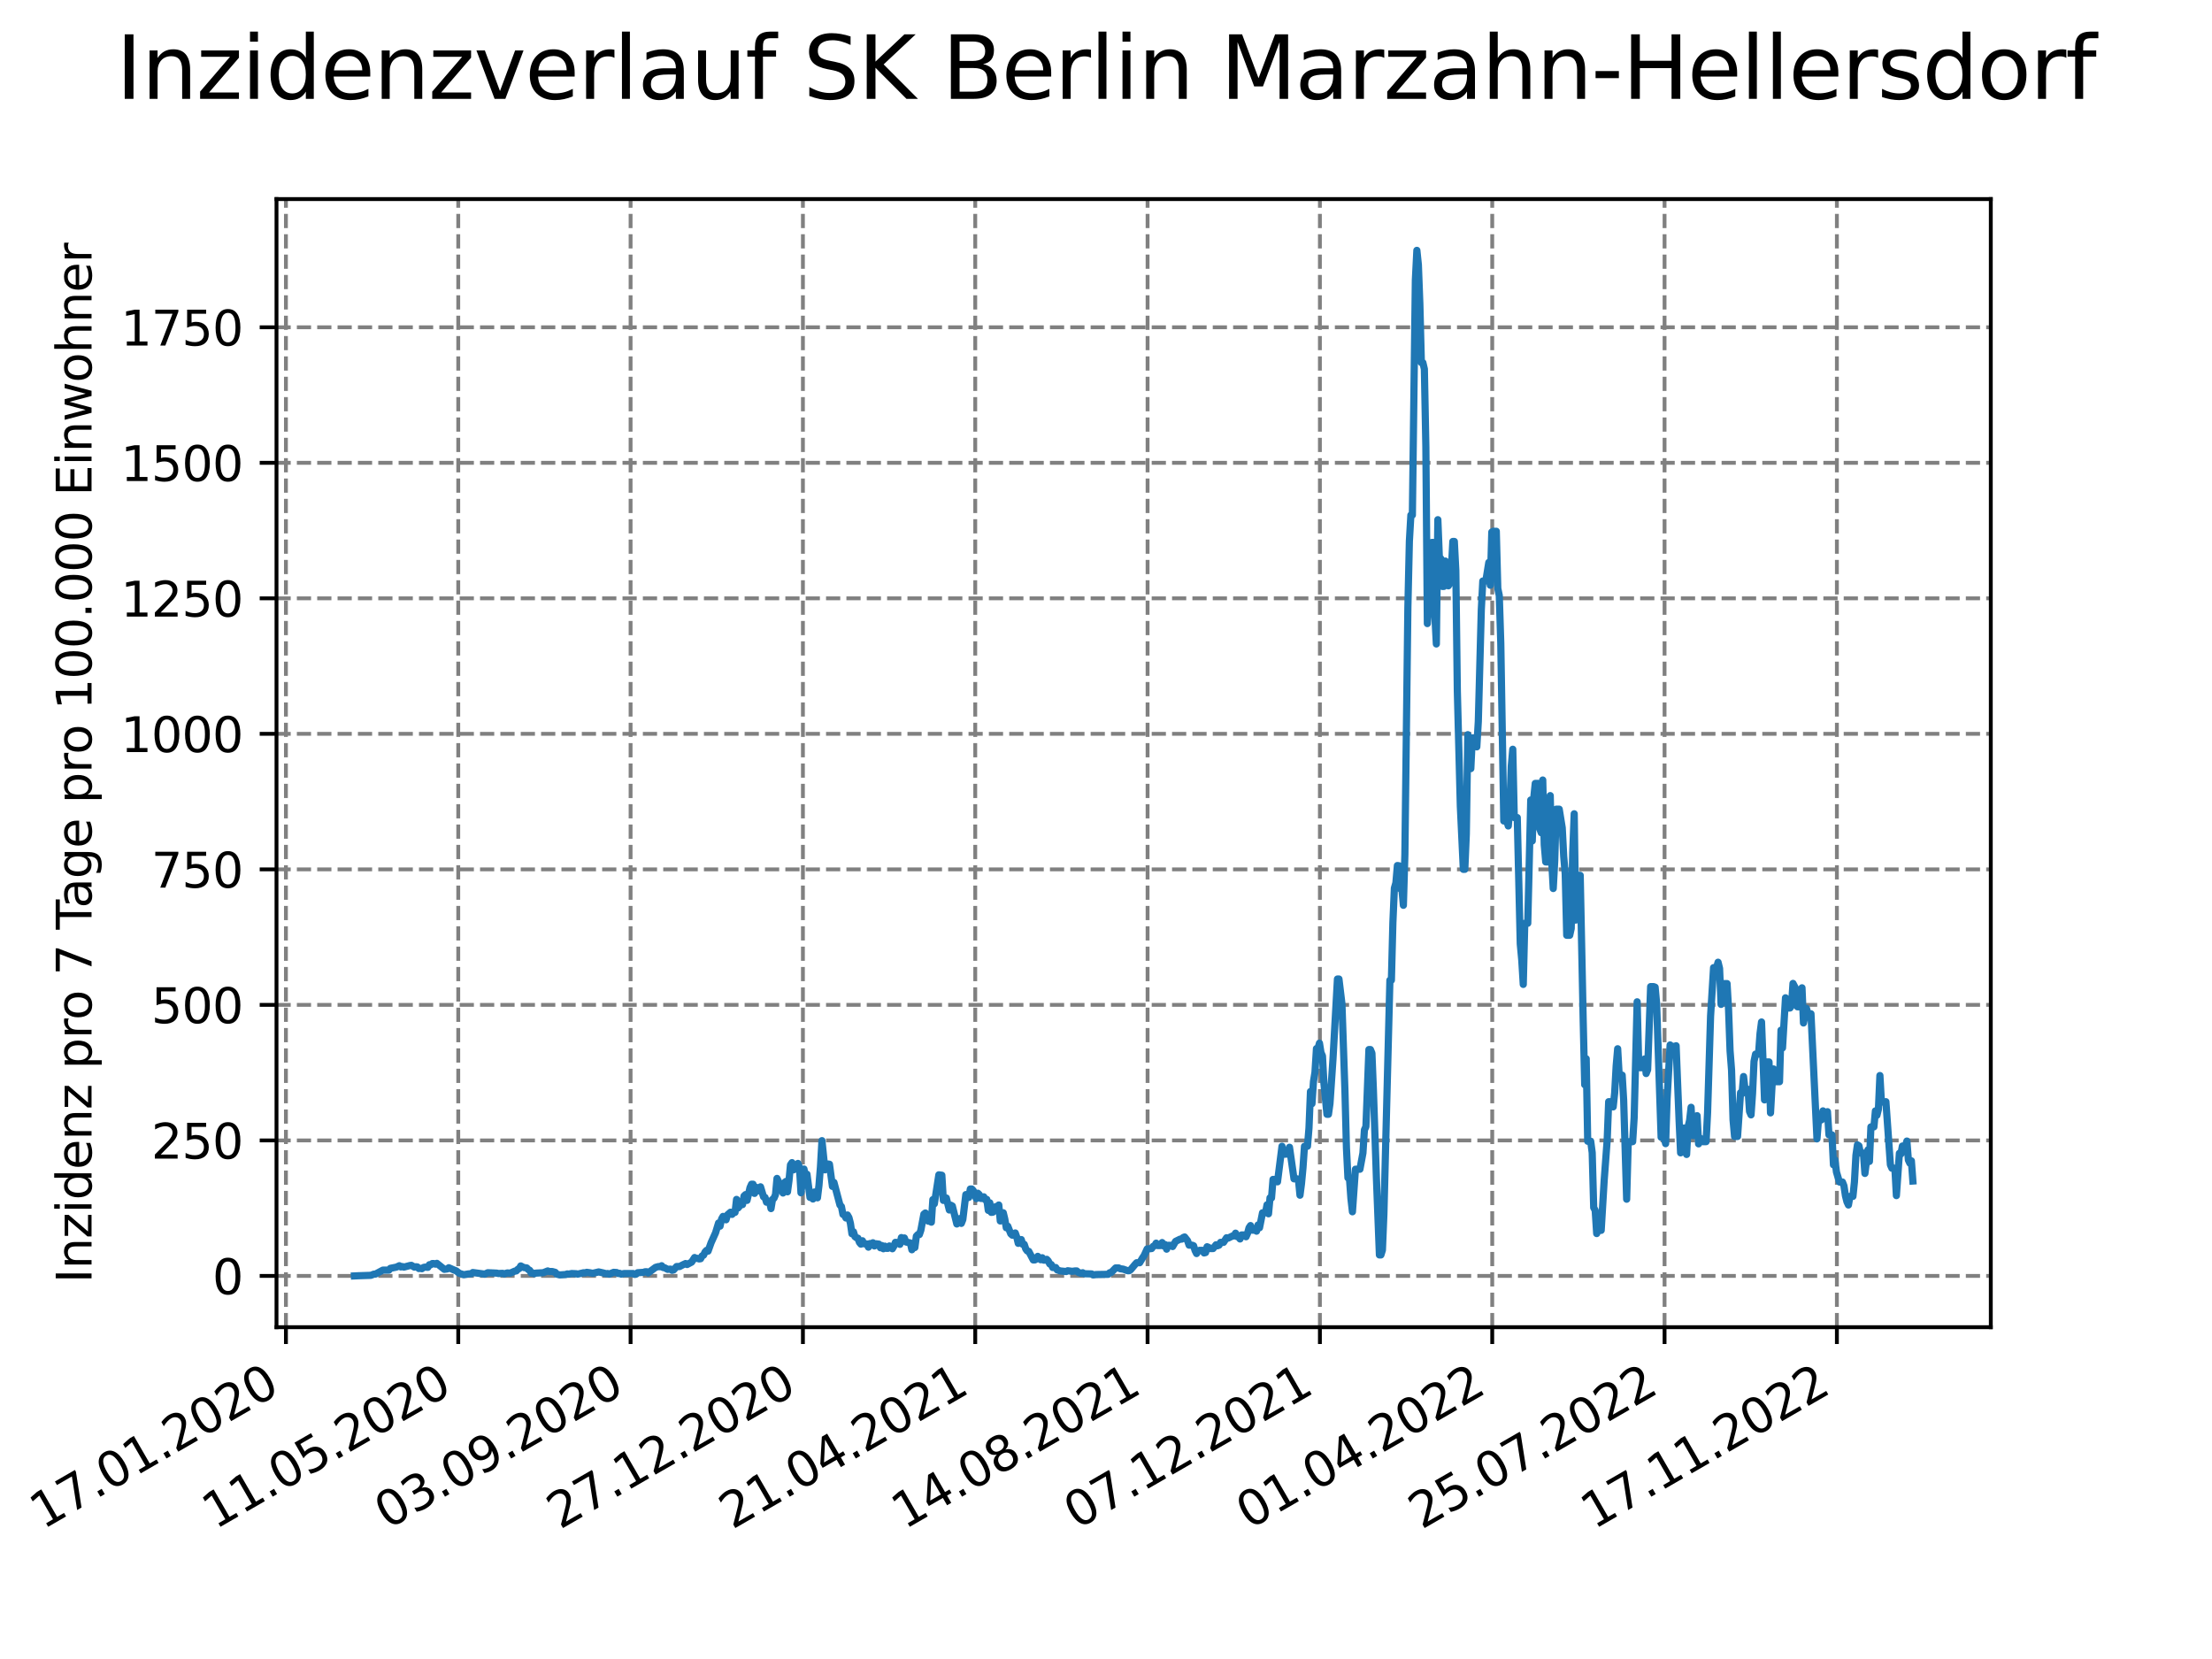 <?xml version="1.0" encoding="utf-8" standalone="no"?>
<!DOCTYPE svg PUBLIC "-//W3C//DTD SVG 1.1//EN"
  "http://www.w3.org/Graphics/SVG/1.1/DTD/svg11.dtd">
<svg xmlns:xlink="http://www.w3.org/1999/xlink" width="460.8pt" height="345.6pt" viewBox="0 0 460.8 345.6" xmlns="http://www.w3.org/2000/svg" version="1.1">
 <defs>
  <style type="text/css">*{stroke-linejoin: round; stroke-linecap: butt}</style>
 </defs>
 <g id="figure_1">
  <g id="patch_1">
   <path d="M 0 345.6 
L 460.8 345.6 
L 460.8 0 
L 0 0 
z
" style="fill: #ffffff"/>
  </g>
  <g id="axes_1">
   <g id="patch_2">
    <path d="M 57.6 276.48 
L 414.72 276.48 
L 414.72 41.472 
L 57.6 41.472 
z
" style="fill: #ffffff"/>
   </g>
   <g id="matplotlib.axis_1">
    <g id="xtick_1">
     <g id="line2d_1">
      <path d="M 59.564 276.48 
L 59.564 41.472 
" clip-path="url(#pee9d88f3ff)" style="fill: none; stroke-dasharray: 2.96,1.28; stroke-dashoffset: 0; stroke: #808080; stroke-width: 0.8"/>
     </g>
     <g id="line2d_2">
      <defs>
       <path id="mc13dec3981" d="M 0 0 
L 0 3.5 
" style="stroke: #000000; stroke-width: 0.8"/>
      </defs>
      <g>
       <use xlink:href="#mc13dec3981" x="59.564" y="276.48" style="stroke: #000000; stroke-width: 0.8"/>
      </g>
     </g>
     <g id="text_1">
      <!-- 17.01.2020 -->
      <g transform="translate(8.939 318.689) rotate(-30) scale(0.1 -0.1)">
       <defs>
        <path id="DejaVuSans-31" d="M 794 531 
L 1825 531 
L 1825 4091 
L 703 3866 
L 703 4441 
L 1819 4666 
L 2450 4666 
L 2450 531 
L 3481 531 
L 3481 0 
L 794 0 
L 794 531 
z
" transform="scale(0.016)"/>
        <path id="DejaVuSans-37" d="M 525 4666 
L 3525 4666 
L 3525 4397 
L 1831 0 
L 1172 0 
L 2766 4134 
L 525 4134 
L 525 4666 
z
" transform="scale(0.016)"/>
        <path id="DejaVuSans-2e" d="M 684 794 
L 1344 794 
L 1344 0 
L 684 0 
L 684 794 
z
" transform="scale(0.016)"/>
        <path id="DejaVuSans-30" d="M 2034 4250 
Q 1547 4250 1301 3770 
Q 1056 3291 1056 2328 
Q 1056 1369 1301 889 
Q 1547 409 2034 409 
Q 2525 409 2770 889 
Q 3016 1369 3016 2328 
Q 3016 3291 2770 3770 
Q 2525 4250 2034 4250 
z
M 2034 4750 
Q 2819 4750 3233 4129 
Q 3647 3509 3647 2328 
Q 3647 1150 3233 529 
Q 2819 -91 2034 -91 
Q 1250 -91 836 529 
Q 422 1150 422 2328 
Q 422 3509 836 4129 
Q 1250 4750 2034 4750 
z
" transform="scale(0.016)"/>
        <path id="DejaVuSans-32" d="M 1228 531 
L 3431 531 
L 3431 0 
L 469 0 
L 469 531 
Q 828 903 1448 1529 
Q 2069 2156 2228 2338 
Q 2531 2678 2651 2914 
Q 2772 3150 2772 3378 
Q 2772 3750 2511 3984 
Q 2250 4219 1831 4219 
Q 1534 4219 1204 4116 
Q 875 4013 500 3803 
L 500 4441 
Q 881 4594 1212 4672 
Q 1544 4750 1819 4750 
Q 2544 4750 2975 4387 
Q 3406 4025 3406 3419 
Q 3406 3131 3298 2873 
Q 3191 2616 2906 2266 
Q 2828 2175 2409 1742 
Q 1991 1309 1228 531 
z
" transform="scale(0.016)"/>
       </defs>
       <use xlink:href="#DejaVuSans-31"/>
       <use xlink:href="#DejaVuSans-37" x="63.623"/>
       <use xlink:href="#DejaVuSans-2e" x="127.246"/>
       <use xlink:href="#DejaVuSans-30" x="159.033"/>
       <use xlink:href="#DejaVuSans-31" x="222.656"/>
       <use xlink:href="#DejaVuSans-2e" x="286.279"/>
       <use xlink:href="#DejaVuSans-32" x="318.066"/>
       <use xlink:href="#DejaVuSans-30" x="381.689"/>
       <use xlink:href="#DejaVuSans-32" x="445.312"/>
       <use xlink:href="#DejaVuSans-30" x="508.936"/>
      </g>
     </g>
    </g>
    <g id="xtick_2">
     <g id="line2d_3">
      <path d="M 95.463 276.48 
L 95.463 41.472 
" clip-path="url(#pee9d88f3ff)" style="fill: none; stroke-dasharray: 2.96,1.28; stroke-dashoffset: 0; stroke: #808080; stroke-width: 0.8"/>
     </g>
     <g id="line2d_4">
      <g>
       <use xlink:href="#mc13dec3981" x="95.463" y="276.48" style="stroke: #000000; stroke-width: 0.8"/>
      </g>
     </g>
     <g id="text_2">
      <!-- 11.05.2020 -->
      <g transform="translate(44.838 318.689) rotate(-30) scale(0.1 -0.1)">
       <defs>
        <path id="DejaVuSans-35" d="M 691 4666 
L 3169 4666 
L 3169 4134 
L 1269 4134 
L 1269 2991 
Q 1406 3038 1543 3061 
Q 1681 3084 1819 3084 
Q 2600 3084 3056 2656 
Q 3513 2228 3513 1497 
Q 3513 744 3044 326 
Q 2575 -91 1722 -91 
Q 1428 -91 1123 -41 
Q 819 9 494 109 
L 494 744 
Q 775 591 1075 516 
Q 1375 441 1709 441 
Q 2250 441 2565 725 
Q 2881 1009 2881 1497 
Q 2881 1984 2565 2268 
Q 2250 2553 1709 2553 
Q 1456 2553 1204 2497 
Q 953 2441 691 2322 
L 691 4666 
z
" transform="scale(0.016)"/>
       </defs>
       <use xlink:href="#DejaVuSans-31"/>
       <use xlink:href="#DejaVuSans-31" x="63.623"/>
       <use xlink:href="#DejaVuSans-2e" x="127.246"/>
       <use xlink:href="#DejaVuSans-30" x="159.033"/>
       <use xlink:href="#DejaVuSans-35" x="222.656"/>
       <use xlink:href="#DejaVuSans-2e" x="286.279"/>
       <use xlink:href="#DejaVuSans-32" x="318.066"/>
       <use xlink:href="#DejaVuSans-30" x="381.689"/>
       <use xlink:href="#DejaVuSans-32" x="445.312"/>
       <use xlink:href="#DejaVuSans-30" x="508.936"/>
      </g>
     </g>
    </g>
    <g id="xtick_3">
     <g id="line2d_5">
      <path d="M 131.363 276.48 
L 131.363 41.472 
" clip-path="url(#pee9d88f3ff)" style="fill: none; stroke-dasharray: 2.96,1.28; stroke-dashoffset: 0; stroke: #808080; stroke-width: 0.8"/>
     </g>
     <g id="line2d_6">
      <g>
       <use xlink:href="#mc13dec3981" x="131.363" y="276.48" style="stroke: #000000; stroke-width: 0.8"/>
      </g>
     </g>
     <g id="text_3">
      <!-- 03.09.2020 -->
      <g transform="translate(80.737 318.689) rotate(-30) scale(0.1 -0.1)">
       <defs>
        <path id="DejaVuSans-33" d="M 2597 2516 
Q 3050 2419 3304 2112 
Q 3559 1806 3559 1356 
Q 3559 666 3084 287 
Q 2609 -91 1734 -91 
Q 1441 -91 1130 -33 
Q 819 25 488 141 
L 488 750 
Q 750 597 1062 519 
Q 1375 441 1716 441 
Q 2309 441 2620 675 
Q 2931 909 2931 1356 
Q 2931 1769 2642 2001 
Q 2353 2234 1838 2234 
L 1294 2234 
L 1294 2753 
L 1863 2753 
Q 2328 2753 2575 2939 
Q 2822 3125 2822 3475 
Q 2822 3834 2567 4026 
Q 2313 4219 1838 4219 
Q 1578 4219 1281 4162 
Q 984 4106 628 3988 
L 628 4550 
Q 988 4650 1302 4700 
Q 1616 4750 1894 4750 
Q 2613 4750 3031 4423 
Q 3450 4097 3450 3541 
Q 3450 3153 3228 2886 
Q 3006 2619 2597 2516 
z
" transform="scale(0.016)"/>
        <path id="DejaVuSans-39" d="M 703 97 
L 703 672 
Q 941 559 1184 500 
Q 1428 441 1663 441 
Q 2288 441 2617 861 
Q 2947 1281 2994 2138 
Q 2813 1869 2534 1725 
Q 2256 1581 1919 1581 
Q 1219 1581 811 2004 
Q 403 2428 403 3163 
Q 403 3881 828 4315 
Q 1253 4750 1959 4750 
Q 2769 4750 3195 4129 
Q 3622 3509 3622 2328 
Q 3622 1225 3098 567 
Q 2575 -91 1691 -91 
Q 1453 -91 1209 -44 
Q 966 3 703 97 
z
M 1959 2075 
Q 2384 2075 2632 2365 
Q 2881 2656 2881 3163 
Q 2881 3666 2632 3958 
Q 2384 4250 1959 4250 
Q 1534 4250 1286 3958 
Q 1038 3666 1038 3163 
Q 1038 2656 1286 2365 
Q 1534 2075 1959 2075 
z
" transform="scale(0.016)"/>
       </defs>
       <use xlink:href="#DejaVuSans-30"/>
       <use xlink:href="#DejaVuSans-33" x="63.623"/>
       <use xlink:href="#DejaVuSans-2e" x="127.246"/>
       <use xlink:href="#DejaVuSans-30" x="159.033"/>
       <use xlink:href="#DejaVuSans-39" x="222.656"/>
       <use xlink:href="#DejaVuSans-2e" x="286.279"/>
       <use xlink:href="#DejaVuSans-32" x="318.066"/>
       <use xlink:href="#DejaVuSans-30" x="381.689"/>
       <use xlink:href="#DejaVuSans-32" x="445.312"/>
       <use xlink:href="#DejaVuSans-30" x="508.936"/>
      </g>
     </g>
    </g>
    <g id="xtick_4">
     <g id="line2d_7">
      <path d="M 167.262 276.48 
L 167.262 41.472 
" clip-path="url(#pee9d88f3ff)" style="fill: none; stroke-dasharray: 2.96,1.28; stroke-dashoffset: 0; stroke: #808080; stroke-width: 0.8"/>
     </g>
     <g id="line2d_8">
      <g>
       <use xlink:href="#mc13dec3981" x="167.262" y="276.48" style="stroke: #000000; stroke-width: 0.8"/>
      </g>
     </g>
     <g id="text_4">
      <!-- 27.12.2020 -->
      <g transform="translate(116.637 318.689) rotate(-30) scale(0.1 -0.1)">
       <use xlink:href="#DejaVuSans-32"/>
       <use xlink:href="#DejaVuSans-37" x="63.623"/>
       <use xlink:href="#DejaVuSans-2e" x="127.246"/>
       <use xlink:href="#DejaVuSans-31" x="159.033"/>
       <use xlink:href="#DejaVuSans-32" x="222.656"/>
       <use xlink:href="#DejaVuSans-2e" x="286.279"/>
       <use xlink:href="#DejaVuSans-32" x="318.066"/>
       <use xlink:href="#DejaVuSans-30" x="381.689"/>
       <use xlink:href="#DejaVuSans-32" x="445.312"/>
       <use xlink:href="#DejaVuSans-30" x="508.936"/>
      </g>
     </g>
    </g>
    <g id="xtick_5">
     <g id="line2d_9">
      <path d="M 203.161 276.48 
L 203.161 41.472 
" clip-path="url(#pee9d88f3ff)" style="fill: none; stroke-dasharray: 2.96,1.28; stroke-dashoffset: 0; stroke: #808080; stroke-width: 0.8"/>
     </g>
     <g id="line2d_10">
      <g>
       <use xlink:href="#mc13dec3981" x="203.161" y="276.48" style="stroke: #000000; stroke-width: 0.8"/>
      </g>
     </g>
     <g id="text_5">
      <!-- 21.04.2021 -->
      <g transform="translate(152.536 318.689) rotate(-30) scale(0.1 -0.1)">
       <defs>
        <path id="DejaVuSans-34" d="M 2419 4116 
L 825 1625 
L 2419 1625 
L 2419 4116 
z
M 2253 4666 
L 3047 4666 
L 3047 1625 
L 3713 1625 
L 3713 1100 
L 3047 1100 
L 3047 0 
L 2419 0 
L 2419 1100 
L 313 1100 
L 313 1709 
L 2253 4666 
z
" transform="scale(0.016)"/>
       </defs>
       <use xlink:href="#DejaVuSans-32"/>
       <use xlink:href="#DejaVuSans-31" x="63.623"/>
       <use xlink:href="#DejaVuSans-2e" x="127.246"/>
       <use xlink:href="#DejaVuSans-30" x="159.033"/>
       <use xlink:href="#DejaVuSans-34" x="222.656"/>
       <use xlink:href="#DejaVuSans-2e" x="286.279"/>
       <use xlink:href="#DejaVuSans-32" x="318.066"/>
       <use xlink:href="#DejaVuSans-30" x="381.689"/>
       <use xlink:href="#DejaVuSans-32" x="445.312"/>
       <use xlink:href="#DejaVuSans-31" x="508.936"/>
      </g>
     </g>
    </g>
    <g id="xtick_6">
     <g id="line2d_11">
      <path d="M 239.061 276.48 
L 239.061 41.472 
" clip-path="url(#pee9d88f3ff)" style="fill: none; stroke-dasharray: 2.96,1.28; stroke-dashoffset: 0; stroke: #808080; stroke-width: 0.8"/>
     </g>
     <g id="line2d_12">
      <g>
       <use xlink:href="#mc13dec3981" x="239.061" y="276.48" style="stroke: #000000; stroke-width: 0.8"/>
      </g>
     </g>
     <g id="text_6">
      <!-- 14.08.2021 -->
      <g transform="translate(188.435 318.689) rotate(-30) scale(0.1 -0.1)">
       <defs>
        <path id="DejaVuSans-38" d="M 2034 2216 
Q 1584 2216 1326 1975 
Q 1069 1734 1069 1313 
Q 1069 891 1326 650 
Q 1584 409 2034 409 
Q 2484 409 2743 651 
Q 3003 894 3003 1313 
Q 3003 1734 2745 1975 
Q 2488 2216 2034 2216 
z
M 1403 2484 
Q 997 2584 770 2862 
Q 544 3141 544 3541 
Q 544 4100 942 4425 
Q 1341 4750 2034 4750 
Q 2731 4750 3128 4425 
Q 3525 4100 3525 3541 
Q 3525 3141 3298 2862 
Q 3072 2584 2669 2484 
Q 3125 2378 3379 2068 
Q 3634 1759 3634 1313 
Q 3634 634 3220 271 
Q 2806 -91 2034 -91 
Q 1263 -91 848 271 
Q 434 634 434 1313 
Q 434 1759 690 2068 
Q 947 2378 1403 2484 
z
M 1172 3481 
Q 1172 3119 1398 2916 
Q 1625 2713 2034 2713 
Q 2441 2713 2670 2916 
Q 2900 3119 2900 3481 
Q 2900 3844 2670 4047 
Q 2441 4250 2034 4250 
Q 1625 4250 1398 4047 
Q 1172 3844 1172 3481 
z
" transform="scale(0.016)"/>
       </defs>
       <use xlink:href="#DejaVuSans-31"/>
       <use xlink:href="#DejaVuSans-34" x="63.623"/>
       <use xlink:href="#DejaVuSans-2e" x="127.246"/>
       <use xlink:href="#DejaVuSans-30" x="159.033"/>
       <use xlink:href="#DejaVuSans-38" x="222.656"/>
       <use xlink:href="#DejaVuSans-2e" x="286.279"/>
       <use xlink:href="#DejaVuSans-32" x="318.066"/>
       <use xlink:href="#DejaVuSans-30" x="381.689"/>
       <use xlink:href="#DejaVuSans-32" x="445.312"/>
       <use xlink:href="#DejaVuSans-31" x="508.936"/>
      </g>
     </g>
    </g>
    <g id="xtick_7">
     <g id="line2d_13">
      <path d="M 274.96 276.48 
L 274.96 41.472 
" clip-path="url(#pee9d88f3ff)" style="fill: none; stroke-dasharray: 2.96,1.28; stroke-dashoffset: 0; stroke: #808080; stroke-width: 0.8"/>
     </g>
     <g id="line2d_14">
      <g>
       <use xlink:href="#mc13dec3981" x="274.96" y="276.48" style="stroke: #000000; stroke-width: 0.8"/>
      </g>
     </g>
     <g id="text_7">
      <!-- 07.12.2021 -->
      <g transform="translate(224.335 318.689) rotate(-30) scale(0.1 -0.1)">
       <use xlink:href="#DejaVuSans-30"/>
       <use xlink:href="#DejaVuSans-37" x="63.623"/>
       <use xlink:href="#DejaVuSans-2e" x="127.246"/>
       <use xlink:href="#DejaVuSans-31" x="159.033"/>
       <use xlink:href="#DejaVuSans-32" x="222.656"/>
       <use xlink:href="#DejaVuSans-2e" x="286.279"/>
       <use xlink:href="#DejaVuSans-32" x="318.066"/>
       <use xlink:href="#DejaVuSans-30" x="381.689"/>
       <use xlink:href="#DejaVuSans-32" x="445.312"/>
       <use xlink:href="#DejaVuSans-31" x="508.936"/>
      </g>
     </g>
    </g>
    <g id="xtick_8">
     <g id="line2d_15">
      <path d="M 310.859 276.48 
L 310.859 41.472 
" clip-path="url(#pee9d88f3ff)" style="fill: none; stroke-dasharray: 2.96,1.28; stroke-dashoffset: 0; stroke: #808080; stroke-width: 0.8"/>
     </g>
     <g id="line2d_16">
      <g>
       <use xlink:href="#mc13dec3981" x="310.859" y="276.48" style="stroke: #000000; stroke-width: 0.8"/>
      </g>
     </g>
     <g id="text_8">
      <!-- 01.04.2022 -->
      <g transform="translate(260.234 318.689) rotate(-30) scale(0.1 -0.1)">
       <use xlink:href="#DejaVuSans-30"/>
       <use xlink:href="#DejaVuSans-31" x="63.623"/>
       <use xlink:href="#DejaVuSans-2e" x="127.246"/>
       <use xlink:href="#DejaVuSans-30" x="159.033"/>
       <use xlink:href="#DejaVuSans-34" x="222.656"/>
       <use xlink:href="#DejaVuSans-2e" x="286.279"/>
       <use xlink:href="#DejaVuSans-32" x="318.066"/>
       <use xlink:href="#DejaVuSans-30" x="381.689"/>
       <use xlink:href="#DejaVuSans-32" x="445.312"/>
       <use xlink:href="#DejaVuSans-32" x="508.936"/>
      </g>
     </g>
    </g>
    <g id="xtick_9">
     <g id="line2d_17">
      <path d="M 346.758 276.48 
L 346.758 41.472 
" clip-path="url(#pee9d88f3ff)" style="fill: none; stroke-dasharray: 2.96,1.28; stroke-dashoffset: 0; stroke: #808080; stroke-width: 0.8"/>
     </g>
     <g id="line2d_18">
      <g>
       <use xlink:href="#mc13dec3981" x="346.758" y="276.48" style="stroke: #000000; stroke-width: 0.8"/>
      </g>
     </g>
     <g id="text_9">
      <!-- 25.07.2022 -->
      <g transform="translate(296.133 318.689) rotate(-30) scale(0.1 -0.1)">
       <use xlink:href="#DejaVuSans-32"/>
       <use xlink:href="#DejaVuSans-35" x="63.623"/>
       <use xlink:href="#DejaVuSans-2e" x="127.246"/>
       <use xlink:href="#DejaVuSans-30" x="159.033"/>
       <use xlink:href="#DejaVuSans-37" x="222.656"/>
       <use xlink:href="#DejaVuSans-2e" x="286.279"/>
       <use xlink:href="#DejaVuSans-32" x="318.066"/>
       <use xlink:href="#DejaVuSans-30" x="381.689"/>
       <use xlink:href="#DejaVuSans-32" x="445.312"/>
       <use xlink:href="#DejaVuSans-32" x="508.936"/>
      </g>
     </g>
    </g>
    <g id="xtick_10">
     <g id="line2d_19">
      <path d="M 382.658 276.48 
L 382.658 41.472 
" clip-path="url(#pee9d88f3ff)" style="fill: none; stroke-dasharray: 2.96,1.28; stroke-dashoffset: 0; stroke: #808080; stroke-width: 0.8"/>
     </g>
     <g id="line2d_20">
      <g>
       <use xlink:href="#mc13dec3981" x="382.658" y="276.48" style="stroke: #000000; stroke-width: 0.8"/>
      </g>
     </g>
     <g id="text_10">
      <!-- 17.11.2022 -->
      <g transform="translate(332.033 318.689) rotate(-30) scale(0.1 -0.1)">
       <use xlink:href="#DejaVuSans-31"/>
       <use xlink:href="#DejaVuSans-37" x="63.623"/>
       <use xlink:href="#DejaVuSans-2e" x="127.246"/>
       <use xlink:href="#DejaVuSans-31" x="159.033"/>
       <use xlink:href="#DejaVuSans-31" x="222.656"/>
       <use xlink:href="#DejaVuSans-2e" x="286.279"/>
       <use xlink:href="#DejaVuSans-32" x="318.066"/>
       <use xlink:href="#DejaVuSans-30" x="381.689"/>
       <use xlink:href="#DejaVuSans-32" x="445.312"/>
       <use xlink:href="#DejaVuSans-32" x="508.936"/>
      </g>
     </g>
    </g>
   </g>
   <g id="matplotlib.axis_2">
    <g id="ytick_1">
     <g id="line2d_21">
      <path d="M 57.6 265.798 
L 414.72 265.798 
" clip-path="url(#pee9d88f3ff)" style="fill: none; stroke-dasharray: 2.96,1.28; stroke-dashoffset: 0; stroke: #808080; stroke-width: 0.8"/>
     </g>
     <g id="line2d_22">
      <defs>
       <path id="m4fc1ef93d0" d="M 0 0 
L -3.5 0 
" style="stroke: #000000; stroke-width: 0.8"/>
      </defs>
      <g>
       <use xlink:href="#m4fc1ef93d0" x="57.6" y="265.798" style="stroke: #000000; stroke-width: 0.8"/>
      </g>
     </g>
     <g id="text_11">
      <!-- 0 -->
      <g transform="translate(44.237 269.597) scale(0.1 -0.1)">
       <use xlink:href="#DejaVuSans-30"/>
      </g>
     </g>
    </g>
    <g id="ytick_2">
     <g id="line2d_23">
      <path d="M 57.6 237.567 
L 414.72 237.567 
" clip-path="url(#pee9d88f3ff)" style="fill: none; stroke-dasharray: 2.96,1.28; stroke-dashoffset: 0; stroke: #808080; stroke-width: 0.8"/>
     </g>
     <g id="line2d_24">
      <g>
       <use xlink:href="#m4fc1ef93d0" x="57.6" y="237.567" style="stroke: #000000; stroke-width: 0.8"/>
      </g>
     </g>
     <g id="text_12">
      <!-- 250 -->
      <g transform="translate(31.512 241.366) scale(0.1 -0.1)">
       <use xlink:href="#DejaVuSans-32"/>
       <use xlink:href="#DejaVuSans-35" x="63.623"/>
       <use xlink:href="#DejaVuSans-30" x="127.246"/>
      </g>
     </g>
    </g>
    <g id="ytick_3">
     <g id="line2d_25">
      <path d="M 57.6 209.336 
L 414.72 209.336 
" clip-path="url(#pee9d88f3ff)" style="fill: none; stroke-dasharray: 2.96,1.28; stroke-dashoffset: 0; stroke: #808080; stroke-width: 0.8"/>
     </g>
     <g id="line2d_26">
      <g>
       <use xlink:href="#m4fc1ef93d0" x="57.6" y="209.336" style="stroke: #000000; stroke-width: 0.8"/>
      </g>
     </g>
     <g id="text_13">
      <!-- 500 -->
      <g transform="translate(31.512 213.135) scale(0.1 -0.1)">
       <use xlink:href="#DejaVuSans-35"/>
       <use xlink:href="#DejaVuSans-30" x="63.623"/>
       <use xlink:href="#DejaVuSans-30" x="127.246"/>
      </g>
     </g>
    </g>
    <g id="ytick_4">
     <g id="line2d_27">
      <path d="M 57.6 181.105 
L 414.72 181.105 
" clip-path="url(#pee9d88f3ff)" style="fill: none; stroke-dasharray: 2.96,1.28; stroke-dashoffset: 0; stroke: #808080; stroke-width: 0.8"/>
     </g>
     <g id="line2d_28">
      <g>
       <use xlink:href="#m4fc1ef93d0" x="57.6" y="181.105" style="stroke: #000000; stroke-width: 0.8"/>
      </g>
     </g>
     <g id="text_14">
      <!-- 750 -->
      <g transform="translate(31.512 184.904) scale(0.1 -0.1)">
       <use xlink:href="#DejaVuSans-37"/>
       <use xlink:href="#DejaVuSans-35" x="63.623"/>
       <use xlink:href="#DejaVuSans-30" x="127.246"/>
      </g>
     </g>
    </g>
    <g id="ytick_5">
     <g id="line2d_29">
      <path d="M 57.6 152.874 
L 414.72 152.874 
" clip-path="url(#pee9d88f3ff)" style="fill: none; stroke-dasharray: 2.96,1.28; stroke-dashoffset: 0; stroke: #808080; stroke-width: 0.8"/>
     </g>
     <g id="line2d_30">
      <g>
       <use xlink:href="#m4fc1ef93d0" x="57.6" y="152.874" style="stroke: #000000; stroke-width: 0.8"/>
      </g>
     </g>
     <g id="text_15">
      <!-- 1000 -->
      <g transform="translate(25.15 156.673) scale(0.1 -0.1)">
       <use xlink:href="#DejaVuSans-31"/>
       <use xlink:href="#DejaVuSans-30" x="63.623"/>
       <use xlink:href="#DejaVuSans-30" x="127.246"/>
       <use xlink:href="#DejaVuSans-30" x="190.869"/>
      </g>
     </g>
    </g>
    <g id="ytick_6">
     <g id="line2d_31">
      <path d="M 57.6 124.643 
L 414.72 124.643 
" clip-path="url(#pee9d88f3ff)" style="fill: none; stroke-dasharray: 2.96,1.28; stroke-dashoffset: 0; stroke: #808080; stroke-width: 0.8"/>
     </g>
     <g id="line2d_32">
      <g>
       <use xlink:href="#m4fc1ef93d0" x="57.6" y="124.643" style="stroke: #000000; stroke-width: 0.8"/>
      </g>
     </g>
     <g id="text_16">
      <!-- 1250 -->
      <g transform="translate(25.15 128.442) scale(0.1 -0.1)">
       <use xlink:href="#DejaVuSans-31"/>
       <use xlink:href="#DejaVuSans-32" x="63.623"/>
       <use xlink:href="#DejaVuSans-35" x="127.246"/>
       <use xlink:href="#DejaVuSans-30" x="190.869"/>
      </g>
     </g>
    </g>
    <g id="ytick_7">
     <g id="line2d_33">
      <path d="M 57.6 96.412 
L 414.72 96.412 
" clip-path="url(#pee9d88f3ff)" style="fill: none; stroke-dasharray: 2.96,1.28; stroke-dashoffset: 0; stroke: #808080; stroke-width: 0.8"/>
     </g>
     <g id="line2d_34">
      <g>
       <use xlink:href="#m4fc1ef93d0" x="57.6" y="96.412" style="stroke: #000000; stroke-width: 0.8"/>
      </g>
     </g>
     <g id="text_17">
      <!-- 1500 -->
      <g transform="translate(25.15 100.211) scale(0.1 -0.1)">
       <use xlink:href="#DejaVuSans-31"/>
       <use xlink:href="#DejaVuSans-35" x="63.623"/>
       <use xlink:href="#DejaVuSans-30" x="127.246"/>
       <use xlink:href="#DejaVuSans-30" x="190.869"/>
      </g>
     </g>
    </g>
    <g id="ytick_8">
     <g id="line2d_35">
      <path d="M 57.6 68.181 
L 414.72 68.181 
" clip-path="url(#pee9d88f3ff)" style="fill: none; stroke-dasharray: 2.96,1.28; stroke-dashoffset: 0; stroke: #808080; stroke-width: 0.8"/>
     </g>
     <g id="line2d_36">
      <g>
       <use xlink:href="#m4fc1ef93d0" x="57.6" y="68.181" style="stroke: #000000; stroke-width: 0.8"/>
      </g>
     </g>
     <g id="text_18">
      <!-- 1750 -->
      <g transform="translate(25.15 71.98) scale(0.1 -0.1)">
       <use xlink:href="#DejaVuSans-31"/>
       <use xlink:href="#DejaVuSans-37" x="63.623"/>
       <use xlink:href="#DejaVuSans-35" x="127.246"/>
       <use xlink:href="#DejaVuSans-30" x="190.869"/>
      </g>
     </g>
    </g>
    <g id="text_19">
     <!-- Inzidenz pro 7 Tage pro 100.000 Einwohner -->
     <g transform="translate(19.07 267.301) rotate(-90) scale(0.1 -0.1)">
      <defs>
       <path id="DejaVuSans-49" d="M 628 4666 
L 1259 4666 
L 1259 0 
L 628 0 
L 628 4666 
z
" transform="scale(0.016)"/>
       <path id="DejaVuSans-6e" d="M 3513 2113 
L 3513 0 
L 2938 0 
L 2938 2094 
Q 2938 2591 2744 2837 
Q 2550 3084 2163 3084 
Q 1697 3084 1428 2787 
Q 1159 2491 1159 1978 
L 1159 0 
L 581 0 
L 581 3500 
L 1159 3500 
L 1159 2956 
Q 1366 3272 1645 3428 
Q 1925 3584 2291 3584 
Q 2894 3584 3203 3211 
Q 3513 2838 3513 2113 
z
" transform="scale(0.016)"/>
       <path id="DejaVuSans-7a" d="M 353 3500 
L 3084 3500 
L 3084 2975 
L 922 459 
L 3084 459 
L 3084 0 
L 275 0 
L 275 525 
L 2438 3041 
L 353 3041 
L 353 3500 
z
" transform="scale(0.016)"/>
       <path id="DejaVuSans-69" d="M 603 3500 
L 1178 3500 
L 1178 0 
L 603 0 
L 603 3500 
z
M 603 4863 
L 1178 4863 
L 1178 4134 
L 603 4134 
L 603 4863 
z
" transform="scale(0.016)"/>
       <path id="DejaVuSans-64" d="M 2906 2969 
L 2906 4863 
L 3481 4863 
L 3481 0 
L 2906 0 
L 2906 525 
Q 2725 213 2448 61 
Q 2172 -91 1784 -91 
Q 1150 -91 751 415 
Q 353 922 353 1747 
Q 353 2572 751 3078 
Q 1150 3584 1784 3584 
Q 2172 3584 2448 3432 
Q 2725 3281 2906 2969 
z
M 947 1747 
Q 947 1113 1208 752 
Q 1469 391 1925 391 
Q 2381 391 2643 752 
Q 2906 1113 2906 1747 
Q 2906 2381 2643 2742 
Q 2381 3103 1925 3103 
Q 1469 3103 1208 2742 
Q 947 2381 947 1747 
z
" transform="scale(0.016)"/>
       <path id="DejaVuSans-65" d="M 3597 1894 
L 3597 1613 
L 953 1613 
Q 991 1019 1311 708 
Q 1631 397 2203 397 
Q 2534 397 2845 478 
Q 3156 559 3463 722 
L 3463 178 
Q 3153 47 2828 -22 
Q 2503 -91 2169 -91 
Q 1331 -91 842 396 
Q 353 884 353 1716 
Q 353 2575 817 3079 
Q 1281 3584 2069 3584 
Q 2775 3584 3186 3129 
Q 3597 2675 3597 1894 
z
M 3022 2063 
Q 3016 2534 2758 2815 
Q 2500 3097 2075 3097 
Q 1594 3097 1305 2825 
Q 1016 2553 972 2059 
L 3022 2063 
z
" transform="scale(0.016)"/>
       <path id="DejaVuSans-20" transform="scale(0.016)"/>
       <path id="DejaVuSans-70" d="M 1159 525 
L 1159 -1331 
L 581 -1331 
L 581 3500 
L 1159 3500 
L 1159 2969 
Q 1341 3281 1617 3432 
Q 1894 3584 2278 3584 
Q 2916 3584 3314 3078 
Q 3713 2572 3713 1747 
Q 3713 922 3314 415 
Q 2916 -91 2278 -91 
Q 1894 -91 1617 61 
Q 1341 213 1159 525 
z
M 3116 1747 
Q 3116 2381 2855 2742 
Q 2594 3103 2138 3103 
Q 1681 3103 1420 2742 
Q 1159 2381 1159 1747 
Q 1159 1113 1420 752 
Q 1681 391 2138 391 
Q 2594 391 2855 752 
Q 3116 1113 3116 1747 
z
" transform="scale(0.016)"/>
       <path id="DejaVuSans-72" d="M 2631 2963 
Q 2534 3019 2420 3045 
Q 2306 3072 2169 3072 
Q 1681 3072 1420 2755 
Q 1159 2438 1159 1844 
L 1159 0 
L 581 0 
L 581 3500 
L 1159 3500 
L 1159 2956 
Q 1341 3275 1631 3429 
Q 1922 3584 2338 3584 
Q 2397 3584 2469 3576 
Q 2541 3569 2628 3553 
L 2631 2963 
z
" transform="scale(0.016)"/>
       <path id="DejaVuSans-6f" d="M 1959 3097 
Q 1497 3097 1228 2736 
Q 959 2375 959 1747 
Q 959 1119 1226 758 
Q 1494 397 1959 397 
Q 2419 397 2687 759 
Q 2956 1122 2956 1747 
Q 2956 2369 2687 2733 
Q 2419 3097 1959 3097 
z
M 1959 3584 
Q 2709 3584 3137 3096 
Q 3566 2609 3566 1747 
Q 3566 888 3137 398 
Q 2709 -91 1959 -91 
Q 1206 -91 779 398 
Q 353 888 353 1747 
Q 353 2609 779 3096 
Q 1206 3584 1959 3584 
z
" transform="scale(0.016)"/>
       <path id="DejaVuSans-54" d="M -19 4666 
L 3928 4666 
L 3928 4134 
L 2272 4134 
L 2272 0 
L 1638 0 
L 1638 4134 
L -19 4134 
L -19 4666 
z
" transform="scale(0.016)"/>
       <path id="DejaVuSans-61" d="M 2194 1759 
Q 1497 1759 1228 1600 
Q 959 1441 959 1056 
Q 959 750 1161 570 
Q 1363 391 1709 391 
Q 2188 391 2477 730 
Q 2766 1069 2766 1631 
L 2766 1759 
L 2194 1759 
z
M 3341 1997 
L 3341 0 
L 2766 0 
L 2766 531 
Q 2569 213 2275 61 
Q 1981 -91 1556 -91 
Q 1019 -91 701 211 
Q 384 513 384 1019 
Q 384 1609 779 1909 
Q 1175 2209 1959 2209 
L 2766 2209 
L 2766 2266 
Q 2766 2663 2505 2880 
Q 2244 3097 1772 3097 
Q 1472 3097 1187 3025 
Q 903 2953 641 2809 
L 641 3341 
Q 956 3463 1253 3523 
Q 1550 3584 1831 3584 
Q 2591 3584 2966 3190 
Q 3341 2797 3341 1997 
z
" transform="scale(0.016)"/>
       <path id="DejaVuSans-67" d="M 2906 1791 
Q 2906 2416 2648 2759 
Q 2391 3103 1925 3103 
Q 1463 3103 1205 2759 
Q 947 2416 947 1791 
Q 947 1169 1205 825 
Q 1463 481 1925 481 
Q 2391 481 2648 825 
Q 2906 1169 2906 1791 
z
M 3481 434 
Q 3481 -459 3084 -895 
Q 2688 -1331 1869 -1331 
Q 1566 -1331 1297 -1286 
Q 1028 -1241 775 -1147 
L 775 -588 
Q 1028 -725 1275 -790 
Q 1522 -856 1778 -856 
Q 2344 -856 2625 -561 
Q 2906 -266 2906 331 
L 2906 616 
Q 2728 306 2450 153 
Q 2172 0 1784 0 
Q 1141 0 747 490 
Q 353 981 353 1791 
Q 353 2603 747 3093 
Q 1141 3584 1784 3584 
Q 2172 3584 2450 3431 
Q 2728 3278 2906 2969 
L 2906 3500 
L 3481 3500 
L 3481 434 
z
" transform="scale(0.016)"/>
       <path id="DejaVuSans-45" d="M 628 4666 
L 3578 4666 
L 3578 4134 
L 1259 4134 
L 1259 2753 
L 3481 2753 
L 3481 2222 
L 1259 2222 
L 1259 531 
L 3634 531 
L 3634 0 
L 628 0 
L 628 4666 
z
" transform="scale(0.016)"/>
       <path id="DejaVuSans-77" d="M 269 3500 
L 844 3500 
L 1563 769 
L 2278 3500 
L 2956 3500 
L 3675 769 
L 4391 3500 
L 4966 3500 
L 4050 0 
L 3372 0 
L 2619 2869 
L 1863 0 
L 1184 0 
L 269 3500 
z
" transform="scale(0.016)"/>
       <path id="DejaVuSans-68" d="M 3513 2113 
L 3513 0 
L 2938 0 
L 2938 2094 
Q 2938 2591 2744 2837 
Q 2550 3084 2163 3084 
Q 1697 3084 1428 2787 
Q 1159 2491 1159 1978 
L 1159 0 
L 581 0 
L 581 4863 
L 1159 4863 
L 1159 2956 
Q 1366 3272 1645 3428 
Q 1925 3584 2291 3584 
Q 2894 3584 3203 3211 
Q 3513 2838 3513 2113 
z
" transform="scale(0.016)"/>
      </defs>
      <use xlink:href="#DejaVuSans-49"/>
      <use xlink:href="#DejaVuSans-6e" x="29.492"/>
      <use xlink:href="#DejaVuSans-7a" x="92.871"/>
      <use xlink:href="#DejaVuSans-69" x="145.361"/>
      <use xlink:href="#DejaVuSans-64" x="173.145"/>
      <use xlink:href="#DejaVuSans-65" x="236.621"/>
      <use xlink:href="#DejaVuSans-6e" x="298.145"/>
      <use xlink:href="#DejaVuSans-7a" x="361.523"/>
      <use xlink:href="#DejaVuSans-20" x="414.014"/>
      <use xlink:href="#DejaVuSans-70" x="445.801"/>
      <use xlink:href="#DejaVuSans-72" x="509.277"/>
      <use xlink:href="#DejaVuSans-6f" x="548.141"/>
      <use xlink:href="#DejaVuSans-20" x="609.322"/>
      <use xlink:href="#DejaVuSans-37" x="641.109"/>
      <use xlink:href="#DejaVuSans-20" x="704.732"/>
      <use xlink:href="#DejaVuSans-54" x="736.52"/>
      <use xlink:href="#DejaVuSans-61" x="781.104"/>
      <use xlink:href="#DejaVuSans-67" x="842.383"/>
      <use xlink:href="#DejaVuSans-65" x="905.859"/>
      <use xlink:href="#DejaVuSans-20" x="967.383"/>
      <use xlink:href="#DejaVuSans-70" x="999.17"/>
      <use xlink:href="#DejaVuSans-72" x="1062.646"/>
      <use xlink:href="#DejaVuSans-6f" x="1101.51"/>
      <use xlink:href="#DejaVuSans-20" x="1162.691"/>
      <use xlink:href="#DejaVuSans-31" x="1194.479"/>
      <use xlink:href="#DejaVuSans-30" x="1258.102"/>
      <use xlink:href="#DejaVuSans-30" x="1321.725"/>
      <use xlink:href="#DejaVuSans-2e" x="1385.348"/>
      <use xlink:href="#DejaVuSans-30" x="1417.135"/>
      <use xlink:href="#DejaVuSans-30" x="1480.758"/>
      <use xlink:href="#DejaVuSans-30" x="1544.381"/>
      <use xlink:href="#DejaVuSans-20" x="1608.004"/>
      <use xlink:href="#DejaVuSans-45" x="1639.791"/>
      <use xlink:href="#DejaVuSans-69" x="1702.975"/>
      <use xlink:href="#DejaVuSans-6e" x="1730.758"/>
      <use xlink:href="#DejaVuSans-77" x="1794.137"/>
      <use xlink:href="#DejaVuSans-6f" x="1875.924"/>
      <use xlink:href="#DejaVuSans-68" x="1937.105"/>
      <use xlink:href="#DejaVuSans-6e" x="2000.484"/>
      <use xlink:href="#DejaVuSans-65" x="2063.863"/>
      <use xlink:href="#DejaVuSans-72" x="2125.387"/>
     </g>
    </g>
   </g>
   <g id="line2d_37">
    <path d="M 73.833 265.798 
L 74.769 265.756 
L 77.267 265.673 
L 77.891 265.423 
L 78.203 265.423 
L 78.827 265.09 
L 79.452 264.757 
L 79.764 264.591 
L 81.013 264.591 
L 81.325 264.216 
L 82.573 263.966 
L 83.198 263.675 
L 83.51 263.925 
L 83.822 263.842 
L 84.134 263.966 
L 84.759 263.8 
L 85.383 263.633 
L 85.695 263.592 
L 86.319 263.966 
L 86.632 263.883 
L 86.944 263.925 
L 87.256 264.258 
L 87.568 264.216 
L 87.88 264.299 
L 88.192 264.05 
L 88.505 263.966 
L 89.129 264.008 
L 89.441 263.467 
L 89.753 263.467 
L 90.065 263.217 
L 90.378 263.217 
L 90.69 263.342 
L 91.002 263.176 
L 92.563 264.424 
L 93.187 264.341 
L 93.499 264.091 
L 94.436 264.508 
L 95.06 264.757 
L 95.684 265.257 
L 96.621 265.548 
L 97.557 265.382 
L 98.182 265.34 
L 98.494 265.09 
L 99.118 265.173 
L 100.991 265.423 
L 101.616 265.132 
L 103.489 265.215 
L 103.801 265.298 
L 104.737 265.257 
L 105.05 265.382 
L 105.674 265.173 
L 106.298 265.215 
L 107.235 264.799 
L 107.547 264.757 
L 107.859 264.424 
L 108.171 264.258 
L 108.483 263.717 
L 109.108 264.05 
L 109.732 264.133 
L 110.044 264.466 
L 110.356 264.632 
L 110.669 265.215 
L 110.981 265.173 
L 111.293 265.34 
L 111.605 265.215 
L 113.166 265.132 
L 113.79 264.882 
L 114.102 264.757 
L 114.415 264.882 
L 115.039 264.882 
L 115.663 265.049 
L 115.975 265.423 
L 116.6 265.59 
L 117.848 265.506 
L 118.161 265.382 
L 118.473 265.423 
L 119.097 265.298 
L 120.034 265.34 
L 120.346 265.423 
L 121.594 265.132 
L 121.907 265.173 
L 122.219 265.049 
L 122.843 265.132 
L 123.467 265.257 
L 124.716 264.965 
L 125.653 265.173 
L 126.277 265.34 
L 126.589 265.298 
L 126.901 265.423 
L 127.838 265.049 
L 128.462 265.09 
L 128.774 265.298 
L 129.086 265.257 
L 129.399 265.423 
L 130.023 265.298 
L 131.896 265.298 
L 132.208 265.465 
L 132.52 265.423 
L 132.832 265.132 
L 134.081 265.049 
L 134.393 264.924 
L 134.705 264.924 
L 135.018 265.173 
L 136.578 264.008 
L 137.203 263.842 
L 137.515 263.883 
L 137.827 263.675 
L 138.139 264.05 
L 138.451 264.091 
L 139.076 264.424 
L 139.7 264.383 
L 140.012 264.632 
L 140.324 264.549 
L 140.949 263.842 
L 141.573 263.842 
L 142.197 263.509 
L 142.822 263.217 
L 143.134 263.425 
L 143.758 263.092 
L 144.07 262.926 
L 144.695 261.969 
L 145.007 262.135 
L 145.319 262.135 
L 145.631 262.26 
L 145.943 262.218 
L 146.256 261.636 
L 146.568 261.469 
L 146.88 260.803 
L 147.192 260.47 
L 147.504 260.637 
L 148.129 258.889 
L 149.065 256.808 
L 149.69 254.768 
L 150.002 255.434 
L 150.314 253.936 
L 150.626 253.395 
L 150.938 253.852 
L 151.25 254.102 
L 151.563 253.062 
L 152.187 252.521 
L 152.499 252.978 
L 152.811 252.604 
L 153.123 252.562 
L 153.436 249.857 
L 153.748 251.646 
L 154.06 251.272 
L 154.372 250.439 
L 154.684 250.939 
L 154.996 249.149 
L 155.309 248.858 
L 155.621 250.065 
L 156.245 247.401 
L 156.557 246.694 
L 156.869 246.694 
L 157.182 248.608 
L 157.494 247.318 
L 157.806 248.109 
L 158.118 247.484 
L 158.43 247.235 
L 159.055 249.316 
L 159.367 249.441 
L 159.679 250.439 
L 159.991 250.19 
L 160.303 250.273 
L 160.615 251.771 
L 160.928 249.857 
L 161.24 249.607 
L 161.552 248.858 
L 161.864 245.486 
L 162.176 246.152 
L 162.488 247.276 
L 163.113 248.525 
L 163.425 246.361 
L 163.737 246.111 
L 164.049 248.275 
L 164.361 245.944 
L 164.674 242.656 
L 164.986 242.198 
L 165.298 243.697 
L 165.922 243.405 
L 166.234 242.365 
L 166.547 243.197 
L 166.859 248.483 
L 167.483 243.53 
L 167.795 245.154 
L 168.107 244.612 
L 168.732 249.441 
L 169.044 249.441 
L 169.356 249.774 
L 169.668 248.317 
L 169.98 248.483 
L 170.293 249.524 
L 170.605 246.943 
L 170.917 243.072 
L 171.229 237.62 
L 171.853 243.697 
L 172.166 242.823 
L 172.478 242.49 
L 172.79 242.531 
L 173.414 247.151 
L 173.726 246.319 
L 174.975 251.022 
L 175.287 251.355 
L 175.599 252.978 
L 175.912 253.103 
L 176.224 253.728 
L 176.536 253.103 
L 176.848 253.644 
L 177.16 254.851 
L 177.472 257.016 
L 177.785 256.599 
L 178.097 257.598 
L 178.409 257.848 
L 178.721 257.931 
L 179.033 258.805 
L 179.345 259.18 
L 179.658 258.472 
L 179.97 259.097 
L 180.594 259.138 
L 180.906 259.804 
L 181.218 259.055 
L 181.531 259.263 
L 181.843 258.889 
L 182.155 259.555 
L 182.467 259.097 
L 183.091 259.18 
L 183.404 259.929 
L 183.716 259.471 
L 184.028 260.137 
L 184.34 259.596 
L 184.652 260.054 
L 184.964 260.054 
L 185.277 259.555 
L 185.589 259.763 
L 185.901 260.137 
L 186.213 259.596 
L 186.525 258.805 
L 187.15 258.847 
L 187.462 259.222 
L 187.774 257.806 
L 188.086 258.348 
L 188.398 257.89 
L 188.71 258.722 
L 189.647 258.93 
L 189.959 260.345 
L 190.271 259.804 
L 190.583 259.888 
L 190.896 257.515 
L 191.208 257.182 
L 191.52 257.182 
L 191.832 256.266 
L 192.457 252.937 
L 192.769 252.687 
L 193.081 253.894 
L 193.393 254.394 
L 193.705 254.394 
L 194.017 254.602 
L 194.33 249.898 
L 194.642 250.772 
L 195.578 244.737 
L 196.203 244.821 
L 196.515 250.065 
L 196.827 249.732 
L 197.139 249.565 
L 197.763 252.063 
L 198.076 251.064 
L 198.388 251.23 
L 199.324 254.976 
L 199.636 254.019 
L 199.949 253.852 
L 200.261 254.851 
L 200.573 254.061 
L 201.197 248.858 
L 201.509 249.524 
L 201.822 249.441 
L 202.134 247.692 
L 202.446 247.692 
L 202.758 248.025 
L 203.382 249.69 
L 203.695 248.566 
L 204.007 248.858 
L 204.319 249.649 
L 204.631 249.649 
L 204.943 249.316 
L 205.255 249.94 
L 205.568 249.857 
L 205.88 252.146 
L 206.192 250.564 
L 206.504 252.562 
L 206.816 252.521 
L 207.128 252.271 
L 207.441 251.355 
L 207.753 251.938 
L 208.065 251.022 
L 208.377 254.352 
L 208.689 252.604 
L 209.001 252.645 
L 209.314 253.936 
L 209.626 255.767 
L 209.938 255.434 
L 210.562 257.016 
L 210.874 257.307 
L 211.187 257.307 
L 211.499 256.849 
L 211.811 257.723 
L 212.123 259.013 
L 212.747 258.223 
L 213.06 259.222 
L 213.372 259.222 
L 213.684 260.179 
L 213.996 260.595 
L 214.308 260.678 
L 215.245 262.468 
L 215.557 262.468 
L 215.869 262.302 
L 216.181 261.719 
L 216.806 262.426 
L 217.118 262.01 
L 217.43 262.51 
L 217.742 262.51 
L 218.054 262.343 
L 218.366 262.676 
L 218.679 263.301 
L 218.991 263.425 
L 219.303 264.05 
L 219.927 264.05 
L 220.239 264.549 
L 220.864 264.757 
L 222.112 264.882 
L 222.425 264.716 
L 223.361 264.841 
L 223.985 264.757 
L 224.298 264.757 
L 224.61 265.049 
L 225.234 265.257 
L 225.546 265.132 
L 225.858 265.34 
L 227.419 265.382 
L 227.731 265.59 
L 228.356 265.506 
L 230.853 265.465 
L 231.165 265.132 
L 231.477 265.09 
L 232.414 264.133 
L 233.038 264.133 
L 233.35 264.299 
L 233.975 264.383 
L 234.911 264.716 
L 235.223 264.716 
L 235.536 264.508 
L 236.472 263.384 
L 236.784 263.051 
L 237.409 263.051 
L 238.033 262.01 
L 238.345 261.552 
L 238.97 260.179 
L 239.906 260.096 
L 240.218 259.638 
L 240.53 259.513 
L 240.843 258.972 
L 241.155 259.471 
L 241.779 259.471 
L 242.091 258.847 
L 242.403 259.555 
L 242.716 259.263 
L 243.028 260.221 
L 243.34 259.43 
L 243.964 259.43 
L 244.276 259.679 
L 244.901 258.597 
L 245.837 258.139 
L 246.149 258.139 
L 246.462 257.806 
L 246.774 257.682 
L 247.398 258.472 
L 247.71 259.388 
L 248.335 259.388 
L 248.647 259.513 
L 248.959 260.512 
L 249.271 261.136 
L 249.583 260.637 
L 249.895 260.47 
L 250.52 260.47 
L 250.832 261.011 
L 251.144 260.928 
L 251.456 259.721 
L 251.768 259.846 
L 252.081 260.096 
L 252.705 260.096 
L 253.329 259.305 
L 253.641 259.513 
L 253.954 259.388 
L 254.266 258.805 
L 254.89 258.805 
L 255.514 257.848 
L 255.827 257.931 
L 256.763 257.474 
L 257.075 257.474 
L 257.387 256.891 
L 257.7 257.598 
L 258.012 257.682 
L 258.324 258.098 
L 258.636 257.265 
L 259.26 257.265 
L 259.573 257.64 
L 259.885 256.932 
L 260.197 255.767 
L 260.509 255.309 
L 260.821 256.266 
L 261.446 256.266 
L 261.758 256.475 
L 262.07 255.184 
L 262.382 255.767 
L 263.006 252.645 
L 263.631 252.645 
L 263.943 250.981 
L 264.255 252.854 
L 264.567 249.524 
L 264.879 249.565 
L 265.192 245.695 
L 265.816 245.695 
L 266.128 246.194 
L 267.065 238.785 
L 267.377 240.45 
L 268.313 240.409 
L 268.625 238.994 
L 269.562 245.57 
L 270.186 245.57 
L 270.498 245.819 
L 270.811 248.983 
L 271.123 246.569 
L 271.435 243.281 
L 271.747 238.785 
L 272.371 238.785 
L 272.684 234.998 
L 272.996 227.381 
L 273.308 229.92 
L 273.62 225.3 
L 273.932 223.385 
L 274.244 218.432 
L 274.557 218.432 
L 274.869 217.309 
L 275.181 219.265 
L 275.493 219.972 
L 275.805 225.758 
L 276.43 232.126 
L 276.742 232.126 
L 277.054 229.92 
L 277.678 220.722 
L 278.615 203.948 
L 278.927 203.948 
L 279.551 209.109 
L 280.176 227.256 
L 280.488 239.118 
L 280.8 245.362 
L 281.112 245.362 
L 281.424 249.69 
L 281.737 252.437 
L 282.361 243.572 
L 283.297 243.572 
L 283.922 240.201 
L 284.234 235.372 
L 284.546 234.706 
L 285.17 218.641 
L 285.483 218.641 
L 285.795 219.39 
L 286.107 227.173 
L 286.731 245.362 
L 287.356 261.428 
L 287.668 261.428 
L 287.98 260.429 
L 288.292 252.854 
L 289.541 204.198 
L 289.853 204.198 
L 290.165 192.169 
L 290.477 185.01 
L 290.789 183.928 
L 291.102 180.307 
L 291.414 180.349 
L 291.726 185.177 
L 292.038 185.177 
L 292.35 188.59 
L 292.662 178.018 
L 293.287 126.532 
L 293.599 112.755 
L 293.911 107.303 
L 294.223 107.303 
L 294.848 58.314 
L 295.16 52.154 
L 295.472 55.151 
L 295.784 63.35 
L 296.096 75.546 
L 296.408 75.546 
L 296.721 76.877 
L 297.033 93.068 
L 297.345 129.903 
L 297.969 118.79 
L 298.281 113.005 
L 298.594 113.005 
L 298.906 128.197 
L 299.218 134.149 
L 299.53 108.26 
L 299.842 116.085 
L 300.154 116.376 
L 300.467 122.162 
L 300.779 122.162 
L 301.091 116.876 
L 301.403 120.871 
L 301.715 122.037 
L 302.027 121.496 
L 302.34 118.665 
L 302.652 112.797 
L 302.964 112.797 
L 303.276 118.874 
L 303.588 143.93 
L 304.213 167.904 
L 304.837 181.098 
L 305.149 181.098 
L 305.461 173.731 
L 305.773 153.045 
L 306.086 157.831 
L 306.398 160.121 
L 306.71 153.711 
L 307.334 153.711 
L 307.646 155.584 
L 307.959 150.298 
L 308.583 127.031 
L 308.895 121.038 
L 309.519 121.038 
L 310.144 117.167 
L 310.456 121.912 
L 310.768 110.841 
L 311.08 110.674 
L 311.705 110.674 
L 312.017 122.578 
L 312.329 124.076 
L 312.641 133.982 
L 313.265 171.025 
L 313.89 171.025 
L 314.202 172.066 
L 314.514 168.278 
L 314.826 159.621 
L 315.138 156.083 
L 315.451 170.318 
L 316.075 170.318 
L 316.699 196.623 
L 317.011 199.994 
L 317.324 205.072 
L 317.636 192.336 
L 318.26 192.336 
L 318.884 166.655 
L 319.197 175.188 
L 319.509 166.239 
L 319.821 163.201 
L 320.445 163.201 
L 320.757 172.649 
L 321.07 173.481 
L 321.382 162.493 
L 321.694 175.978 
L 322.006 179.558 
L 322.63 179.558 
L 322.943 165.74 
L 323.255 179.516 
L 323.567 185.094 
L 323.879 179.308 
L 324.191 168.57 
L 324.816 168.57 
L 325.44 172.441 
L 325.752 178.434 
L 326.064 182.055 
L 326.377 194.833 
L 327.001 194.833 
L 327.313 193.418 
L 327.625 177.643 
L 327.937 169.527 
L 328.25 191.67 
L 328.562 182.347 
L 329.186 182.347 
L 329.81 212.647 
L 330.123 225.966 
L 330.435 220.555 
L 330.747 237.745 
L 331.371 237.745 
L 331.683 240.117 
L 331.996 251.563 
L 332.308 252.146 
L 332.62 256.974 
L 332.932 256.308 
L 333.556 256.308 
L 334.181 245.861 
L 334.805 237.495 
L 335.117 229.504 
L 335.742 229.504 
L 336.054 230.586 
L 336.366 227.672 
L 336.678 222.054 
L 336.99 218.474 
L 337.302 223.968 
L 337.927 223.968 
L 338.239 229.171 
L 338.863 249.815 
L 339.175 238.536 
L 339.488 237.828 
L 340.112 237.828 
L 340.424 232.834 
L 341.048 208.693 
L 341.361 221.096 
L 341.673 222.428 
L 342.297 222.428 
L 342.609 220.597 
L 342.921 223.635 
L 343.234 222.844 
L 343.858 205.53 
L 344.482 205.53 
L 344.794 205.655 
L 345.107 209.068 
L 346.043 236.912 
L 346.667 236.912 
L 346.98 238.244 
L 347.292 228.838 
L 347.916 217.683 
L 348.228 217.975 
L 348.853 217.975 
L 349.165 217.85 
L 349.789 233.458 
L 350.101 240.159 
L 350.413 234.998 
L 351.038 234.998 
L 351.35 240.492 
L 351.662 234.706 
L 351.974 233.416 
L 352.286 230.669 
L 352.599 236.538 
L 353.223 236.538 
L 353.535 232.417 
L 353.847 238.286 
L 354.159 237.079 
L 354.784 237.828 
L 355.408 237.828 
L 355.72 231.793 
L 356.345 211.648 
L 356.969 201.576 
L 357.593 201.576 
L 357.905 200.452 
L 358.218 201.742 
L 358.53 209.234 
L 358.842 206.529 
L 359.154 204.905 
L 359.778 204.905 
L 360.091 210.275 
L 360.403 218.89 
L 360.715 222.928 
L 361.027 233.291 
L 361.339 236.746 
L 361.964 236.746 
L 362.588 227.631 
L 362.9 227.839 
L 363.212 224.259 
L 363.524 226.923 
L 364.149 226.923 
L 364.461 231.543 
L 364.773 232.251 
L 365.085 227.797 
L 365.397 221.096 
L 365.71 219.598 
L 366.334 219.598 
L 366.646 215.311 
L 366.958 212.897 
L 367.583 229.129 
L 367.895 221.221 
L 368.519 221.221 
L 368.831 231.835 
L 369.143 226.257 
L 369.456 222.678 
L 370.08 225.342 
L 370.704 225.342 
L 371.017 214.603 
L 371.329 218.308 
L 371.953 207.861 
L 372.265 209.983 
L 372.89 209.983 
L 373.202 209.484 
L 373.514 204.864 
L 374.138 206.071 
L 374.45 209.734 
L 375.075 209.734 
L 375.387 205.779 
L 375.699 213.105 
L 376.323 210.067 
L 376.636 211.19 
L 377.26 211.19 
L 378.509 237.245 
L 378.821 233.291 
L 379.445 233.291 
L 379.757 231.418 
L 380.069 232.584 
L 380.382 232.667 
L 380.694 231.585 
L 381.006 236.413 
L 381.63 236.413 
L 381.942 242.656 
L 382.255 241.616 
L 382.567 244.155 
L 383.191 246.236 
L 383.815 246.236 
L 384.128 247.026 
L 384.44 249.108 
L 384.752 250.356 
L 385.064 251.022 
L 385.376 249.232 
L 386.001 249.232 
L 386.313 246.194 
L 386.625 240.658 
L 386.937 238.494 
L 387.249 238.702 
L 387.561 240.201 
L 388.186 240.201 
L 388.498 244.446 
L 389.122 239.535 
L 389.434 241.949 
L 389.747 234.748 
L 390.371 234.748 
L 390.683 231.418 
L 390.995 232.334 
L 391.307 231.085 
L 391.62 224.051 
L 391.932 229.587 
L 392.868 229.504 
L 393.805 242.656 
L 394.117 243.364 
L 394.741 243.364 
L 395.053 249.066 
L 395.678 240.242 
L 395.99 240.409 
L 396.302 238.744 
L 396.926 238.744 
L 397.239 237.703 
L 397.551 241.657 
L 397.863 242.323 
L 398.175 241.824 
L 398.487 246.028 
L 398.487 246.028 
" clip-path="url(#pee9d88f3ff)" style="fill: none; stroke: #1f77b4; stroke-width: 1.5; stroke-linecap: square"/>
   </g>
   <g id="patch_3">
    <path d="M 57.6 276.48 
L 57.6 41.472 
" style="fill: none; stroke: #000000; stroke-width: 0.8; stroke-linejoin: miter; stroke-linecap: square"/>
   </g>
   <g id="patch_4">
    <path d="M 414.72 276.48 
L 414.72 41.472 
" style="fill: none; stroke: #000000; stroke-width: 0.8; stroke-linejoin: miter; stroke-linecap: square"/>
   </g>
   <g id="patch_5">
    <path d="M 57.6 276.48 
L 414.72 276.48 
" style="fill: none; stroke: #000000; stroke-width: 0.8; stroke-linejoin: miter; stroke-linecap: square"/>
   </g>
   <g id="patch_6">
    <path d="M 57.6 41.472 
L 414.72 41.472 
" style="fill: none; stroke: #000000; stroke-width: 0.8; stroke-linejoin: miter; stroke-linecap: square"/>
   </g>
  </g>
  <g id="text_20">
   <!-- Inzidenzverlauf SK Berlin Marzahn-Hellersdorf -->
   <g transform="translate(24.178 20.589) scale(0.18 -0.18)">
    <defs>
     <path id="DejaVuSans-76" d="M 191 3500 
L 800 3500 
L 1894 563 
L 2988 3500 
L 3597 3500 
L 2284 0 
L 1503 0 
L 191 3500 
z
" transform="scale(0.016)"/>
     <path id="DejaVuSans-6c" d="M 603 4863 
L 1178 4863 
L 1178 0 
L 603 0 
L 603 4863 
z
" transform="scale(0.016)"/>
     <path id="DejaVuSans-75" d="M 544 1381 
L 544 3500 
L 1119 3500 
L 1119 1403 
Q 1119 906 1312 657 
Q 1506 409 1894 409 
Q 2359 409 2629 706 
Q 2900 1003 2900 1516 
L 2900 3500 
L 3475 3500 
L 3475 0 
L 2900 0 
L 2900 538 
Q 2691 219 2414 64 
Q 2138 -91 1772 -91 
Q 1169 -91 856 284 
Q 544 659 544 1381 
z
M 1991 3584 
L 1991 3584 
z
" transform="scale(0.016)"/>
     <path id="DejaVuSans-66" d="M 2375 4863 
L 2375 4384 
L 1825 4384 
Q 1516 4384 1395 4259 
Q 1275 4134 1275 3809 
L 1275 3500 
L 2222 3500 
L 2222 3053 
L 1275 3053 
L 1275 0 
L 697 0 
L 697 3053 
L 147 3053 
L 147 3500 
L 697 3500 
L 697 3744 
Q 697 4328 969 4595 
Q 1241 4863 1831 4863 
L 2375 4863 
z
" transform="scale(0.016)"/>
     <path id="DejaVuSans-53" d="M 3425 4513 
L 3425 3897 
Q 3066 4069 2747 4153 
Q 2428 4238 2131 4238 
Q 1616 4238 1336 4038 
Q 1056 3838 1056 3469 
Q 1056 3159 1242 3001 
Q 1428 2844 1947 2747 
L 2328 2669 
Q 3034 2534 3370 2195 
Q 3706 1856 3706 1288 
Q 3706 609 3251 259 
Q 2797 -91 1919 -91 
Q 1588 -91 1214 -16 
Q 841 59 441 206 
L 441 856 
Q 825 641 1194 531 
Q 1563 422 1919 422 
Q 2459 422 2753 634 
Q 3047 847 3047 1241 
Q 3047 1584 2836 1778 
Q 2625 1972 2144 2069 
L 1759 2144 
Q 1053 2284 737 2584 
Q 422 2884 422 3419 
Q 422 4038 858 4394 
Q 1294 4750 2059 4750 
Q 2388 4750 2728 4690 
Q 3069 4631 3425 4513 
z
" transform="scale(0.016)"/>
     <path id="DejaVuSans-4b" d="M 628 4666 
L 1259 4666 
L 1259 2694 
L 3353 4666 
L 4166 4666 
L 1850 2491 
L 4331 0 
L 3500 0 
L 1259 2247 
L 1259 0 
L 628 0 
L 628 4666 
z
" transform="scale(0.016)"/>
     <path id="DejaVuSans-42" d="M 1259 2228 
L 1259 519 
L 2272 519 
Q 2781 519 3026 730 
Q 3272 941 3272 1375 
Q 3272 1813 3026 2020 
Q 2781 2228 2272 2228 
L 1259 2228 
z
M 1259 4147 
L 1259 2741 
L 2194 2741 
Q 2656 2741 2882 2914 
Q 3109 3088 3109 3444 
Q 3109 3797 2882 3972 
Q 2656 4147 2194 4147 
L 1259 4147 
z
M 628 4666 
L 2241 4666 
Q 2963 4666 3353 4366 
Q 3744 4066 3744 3513 
Q 3744 3084 3544 2831 
Q 3344 2578 2956 2516 
Q 3422 2416 3680 2098 
Q 3938 1781 3938 1306 
Q 3938 681 3513 340 
Q 3088 0 2303 0 
L 628 0 
L 628 4666 
z
" transform="scale(0.016)"/>
     <path id="DejaVuSans-4d" d="M 628 4666 
L 1569 4666 
L 2759 1491 
L 3956 4666 
L 4897 4666 
L 4897 0 
L 4281 0 
L 4281 4097 
L 3078 897 
L 2444 897 
L 1241 4097 
L 1241 0 
L 628 0 
L 628 4666 
z
" transform="scale(0.016)"/>
     <path id="DejaVuSans-2d" d="M 313 2009 
L 1997 2009 
L 1997 1497 
L 313 1497 
L 313 2009 
z
" transform="scale(0.016)"/>
     <path id="DejaVuSans-48" d="M 628 4666 
L 1259 4666 
L 1259 2753 
L 3553 2753 
L 3553 4666 
L 4184 4666 
L 4184 0 
L 3553 0 
L 3553 2222 
L 1259 2222 
L 1259 0 
L 628 0 
L 628 4666 
z
" transform="scale(0.016)"/>
     <path id="DejaVuSans-73" d="M 2834 3397 
L 2834 2853 
Q 2591 2978 2328 3040 
Q 2066 3103 1784 3103 
Q 1356 3103 1142 2972 
Q 928 2841 928 2578 
Q 928 2378 1081 2264 
Q 1234 2150 1697 2047 
L 1894 2003 
Q 2506 1872 2764 1633 
Q 3022 1394 3022 966 
Q 3022 478 2636 193 
Q 2250 -91 1575 -91 
Q 1294 -91 989 -36 
Q 684 19 347 128 
L 347 722 
Q 666 556 975 473 
Q 1284 391 1588 391 
Q 1994 391 2212 530 
Q 2431 669 2431 922 
Q 2431 1156 2273 1281 
Q 2116 1406 1581 1522 
L 1381 1569 
Q 847 1681 609 1914 
Q 372 2147 372 2553 
Q 372 3047 722 3315 
Q 1072 3584 1716 3584 
Q 2034 3584 2315 3537 
Q 2597 3491 2834 3397 
z
" transform="scale(0.016)"/>
    </defs>
    <use xlink:href="#DejaVuSans-49"/>
    <use xlink:href="#DejaVuSans-6e" x="29.492"/>
    <use xlink:href="#DejaVuSans-7a" x="92.871"/>
    <use xlink:href="#DejaVuSans-69" x="145.361"/>
    <use xlink:href="#DejaVuSans-64" x="173.145"/>
    <use xlink:href="#DejaVuSans-65" x="236.621"/>
    <use xlink:href="#DejaVuSans-6e" x="298.145"/>
    <use xlink:href="#DejaVuSans-7a" x="361.523"/>
    <use xlink:href="#DejaVuSans-76" x="414.014"/>
    <use xlink:href="#DejaVuSans-65" x="473.193"/>
    <use xlink:href="#DejaVuSans-72" x="534.717"/>
    <use xlink:href="#DejaVuSans-6c" x="575.83"/>
    <use xlink:href="#DejaVuSans-61" x="603.613"/>
    <use xlink:href="#DejaVuSans-75" x="664.893"/>
    <use xlink:href="#DejaVuSans-66" x="728.271"/>
    <use xlink:href="#DejaVuSans-20" x="763.477"/>
    <use xlink:href="#DejaVuSans-53" x="795.264"/>
    <use xlink:href="#DejaVuSans-4b" x="858.74"/>
    <use xlink:href="#DejaVuSans-20" x="924.316"/>
    <use xlink:href="#DejaVuSans-42" x="956.104"/>
    <use xlink:href="#DejaVuSans-65" x="1024.707"/>
    <use xlink:href="#DejaVuSans-72" x="1086.23"/>
    <use xlink:href="#DejaVuSans-6c" x="1127.344"/>
    <use xlink:href="#DejaVuSans-69" x="1155.127"/>
    <use xlink:href="#DejaVuSans-6e" x="1182.91"/>
    <use xlink:href="#DejaVuSans-20" x="1246.289"/>
    <use xlink:href="#DejaVuSans-4d" x="1278.076"/>
    <use xlink:href="#DejaVuSans-61" x="1364.355"/>
    <use xlink:href="#DejaVuSans-72" x="1425.635"/>
    <use xlink:href="#DejaVuSans-7a" x="1466.748"/>
    <use xlink:href="#DejaVuSans-61" x="1519.238"/>
    <use xlink:href="#DejaVuSans-68" x="1580.518"/>
    <use xlink:href="#DejaVuSans-6e" x="1643.896"/>
    <use xlink:href="#DejaVuSans-2d" x="1707.275"/>
    <use xlink:href="#DejaVuSans-48" x="1743.359"/>
    <use xlink:href="#DejaVuSans-65" x="1818.555"/>
    <use xlink:href="#DejaVuSans-6c" x="1880.078"/>
    <use xlink:href="#DejaVuSans-6c" x="1907.861"/>
    <use xlink:href="#DejaVuSans-65" x="1935.645"/>
    <use xlink:href="#DejaVuSans-72" x="1997.168"/>
    <use xlink:href="#DejaVuSans-73" x="2038.281"/>
    <use xlink:href="#DejaVuSans-64" x="2090.381"/>
    <use xlink:href="#DejaVuSans-6f" x="2153.857"/>
    <use xlink:href="#DejaVuSans-72" x="2215.039"/>
    <use xlink:href="#DejaVuSans-66" x="2256.152"/>
   </g>
  </g>
 </g>
 <defs>
  <clipPath id="pee9d88f3ff">
   <rect x="57.6" y="41.472" width="357.12" height="235.008"/>
  </clipPath>
 </defs>
</svg>
